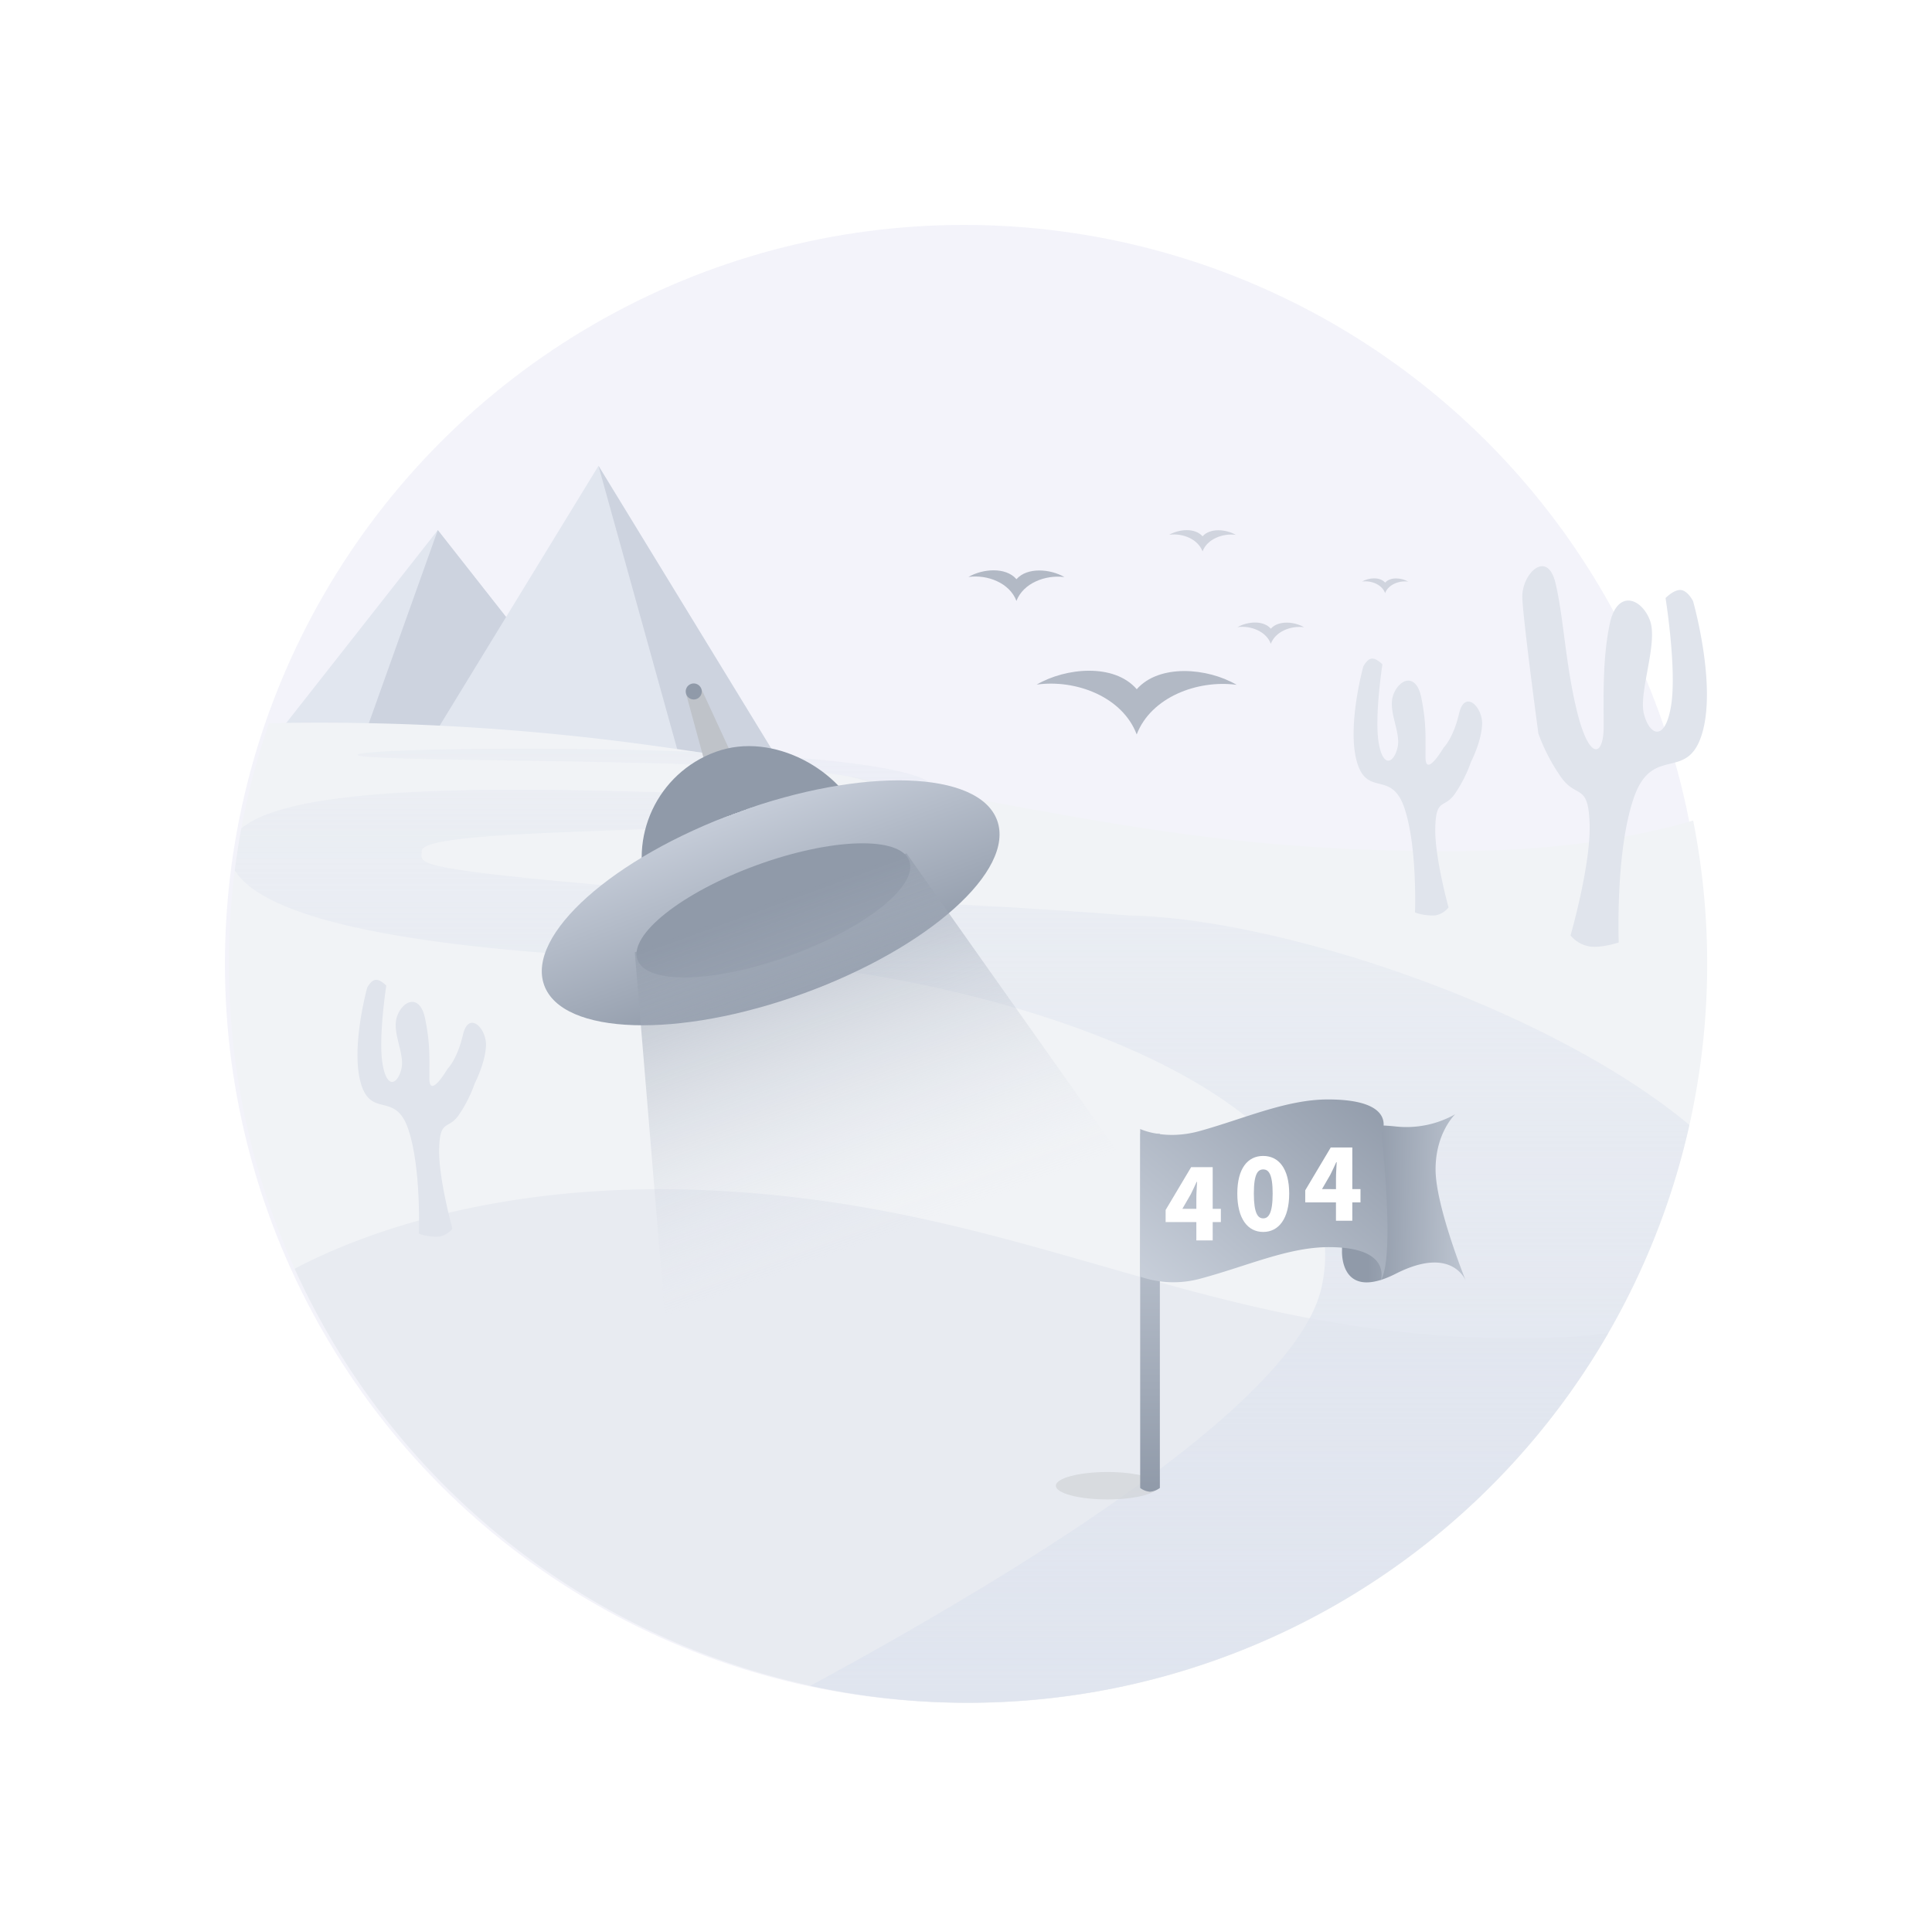 <svg xmlns="http://www.w3.org/2000/svg" xmlns:xlink="http://www.w3.org/1999/xlink" width="481" height="480" viewBox="0 0 481 480"><defs><linearGradient id="a" x1="0.5" y1="-0.453" x2="0.5" y2="1" gradientUnits="objectBoundingBox"><stop offset="0" stop-color="#e0e5ef" stop-opacity="0"/><stop offset="1" stop-color="#e0e5ef"/></linearGradient><linearGradient id="b" x1="0.5" x2="0.5" y2="1" gradientUnits="objectBoundingBox"><stop offset="0" stop-color="#e0e5ef" stop-opacity="0"/><stop offset="0" stop-color="#c5ccd8"/><stop offset="1" stop-color="#909aa9"/></linearGradient><linearGradient id="c" x1="0.5" y1="1" x2="0.5" gradientUnits="objectBoundingBox"><stop offset="0" stop-color="#e0e5ef" stop-opacity="0"/><stop offset="1" stop-color="#909aa9"/></linearGradient><linearGradient id="d" x1="0.5" x2="0.5" y2="1" gradientUnits="objectBoundingBox"><stop offset="0" stop-color="#c9d0db"/><stop offset="1" stop-color="#909aa9"/></linearGradient><linearGradient id="e" x1="1.2" y1="0.363" x2="0.223" y2="0.334" xlink:href="#d"/><linearGradient id="f" x1="-0.095" y1="0.875" x2="0.955" y2="-0.031" xlink:href="#d"/><filter id="g" x="285.702" y="281.195" width="57.512" height="32.141" filterUnits="userSpaceOnUse"><feOffset dy="2" input="SourceAlpha"/><feGaussianBlur stdDeviation="1.5" result="h"/><feFlood flood-opacity="0.161"/><feComposite operator="in" in2="h"/><feComposite in="SourceGraphic"/></filter></defs><g transform="translate(1 0)"><g transform="translate(0 -12)"><g transform="translate(55 68)"><ellipse cx="184" cy="183.966" rx="184" ry="183.966" fill="#f3f3fa"/></g><g transform="translate(64 143.984)"><path d="M44,0,88,56H0Z" fill="#e1e6ef"/><path d="M44,0,88,56H24Z" fill="#cdd3df"/></g><g transform="translate(104 127.986)"><path d="M44,0,88,72H0Z" fill="#e1e6ef"/><path d="M44,0,88,72H64Z" fill="#cdd3df"/></g><g transform="translate(56 191.933)"><path d="M0,60.067A183.747,183.747,0,0,1,9.981.135a604.193,604.193,0,0,1,96.267,5.684C199.753,18.913,230.562,32,304,32c26.248,0,45.995-3.344,60.537-7.642A184.016,184.016,0,1,1,0,60.067Z" fill="#f1f3f6"/><path d="M0,19.8C14.137,12.316,48.493-1.962,101.8.225c71.736,2.944,113.328,29.726,177.789,35.71,20.329,1.887,35.8,1.412,47.451-.121a183.93,183.93,0,0,1-159.4,92.024A184.036,184.036,0,0,1,0,19.8Z" transform="translate(16.361 116.162)" fill="#e8ebf1"/></g><path d="M-2,3.74C-2.25-2.25,4.188-8.562,6.25,0s2.5,20.688,5.5,32.5,6.5,10.75,6.5,3.25-.312-16.75,1.5-25.5,7.875-6.562,10-1-2.812,17.875-1.5,23.25,5.211,7.253,6.75-1.75S33.657,3.74,33.657,3.74,35.789,1.56,37.5,1.75s3,2.75,3,2.75,5.938,20.75,2.25,33-12.375,2.563-17,16S22,89.5,22,89.5s-4.25,1.438-7.25,1A7.89,7.89,0,0,1,10,87.75S15.063,70.25,14.75,60s-3.187-6.25-7-11.5A46.328,46.328,0,0,1,2,37.5S-1.75,9.729-2,3.74Z" transform="translate(380.007 157.155)" fill="#e0e4ec"/><path d="M29.988,14.593c.174-4.315-4.308-8.862-5.744-2.694s-3.829,8.456-3.829,8.456S15.89,28.1,15.89,22.7s.218-8.473-1.044-14.777S9.363,3.193,7.884,7.2s1.958,9.284,1.044,13.156S5.3,25.58,4.229,19.095,5.164-.362,5.164-.362,3.679-1.933,2.488-1.8.4.185.4.185-3.734,15.133-1.167,23.957,7.449,25.8,10.669,35.483s2.611,25.933,2.611,25.933a13.145,13.145,0,0,0,5.047.72,5.477,5.477,0,0,0,3.307-1.981s-3.524-12.606-3.307-19.99,2.219-4.5,4.873-8.284a33.841,33.841,0,0,0,4-7.924S29.814,18.908,29.988,14.593Z" transform="translate(338.007 177.78)" fill="#e0e4ec"/><path d="M29.988,14.593c.174-4.315-4.308-8.862-5.744-2.694s-3.829,8.456-3.829,8.456S15.89,28.1,15.89,22.7s.218-8.473-1.044-14.777S9.363,3.193,7.884,7.2s1.958,9.284,1.044,13.156S5.3,25.58,4.229,19.095,5.164-.362,5.164-.362,3.679-1.933,2.488-1.8.4.185.4.185-3.734,15.133-1.167,23.957,7.449,25.8,10.669,35.483s2.611,25.933,2.611,25.933a13.145,13.145,0,0,0,5.047.72,5.477,5.477,0,0,0,3.307-1.981s-3.524-12.606-3.307-19.99,2.219-4.5,4.873-8.284a33.841,33.841,0,0,0,4-7.924S29.814,18.908,29.988,14.593Z" transform="translate(90.007 257.763)" fill="#e0e4ec"/><path d="M143.3,233.331c57.725-31.349,121.023-71.406,127.244-99.139,11.667-52-90.333-78.667-140.667-81C50.376,51.7,8.124,43.5,0,30.29q.663-5.263,1.621-10.435C14.91,8.621,68.542,9.776,109.442,10.931c27.411.775,49.1,1.549,49.1-1.406,0-8-128-5.666-128-8s144-3.667,144,9-128.334,7-128,15c.114,2.743-4,4,40,8s81,3.667,136,8c37.381.639,104.356,22.832,139.606,52.153A184.078,184.078,0,0,1,182.547,237.526,184.617,184.617,0,0,1,143.3,233.331Z" transform="translate(57.453 198.408)" fill="url(#a)"/></g><g transform="translate(-159.442 139.453) rotate(-20)"><path d="M2,0H6L8,24H0Z" transform="translate(296 144)" fill="#bfc3c9"/><g transform="translate(0 16)"><rect width="56" height="56" rx="28" transform="translate(272 144)" fill="#909aa9"/><ellipse cx="60" cy="24" rx="60" ry="24" transform="translate(240 160)" fill="url(#b)"/><ellipse cx="36" cy="12" rx="36" ry="12" transform="translate(264 174)" fill="#909aa9"/></g><path d="M0,0H72L96,88H-24Z" transform="translate(264 200)" opacity="0.6" fill="url(#c)"/><circle cx="2" cy="2" r="2" transform="translate(298 142)" fill="#909aa9"/></g><path d="M33.989,403.59v-.056C30.442,394.187,18.9,389.8,9.1,391.147c7.263-4.223,19.256-5.349,24.887,1.126v.056c5.63-6.419,17.68-5.349,24.887-1.126-9.8-1.295-21.34,3.1-24.887,12.387Z" transform="translate(247.999 -220.698)" fill="#909aa9" opacity="0.65"/><path d="M21.052,395.329V395.3c-1.7-4.488-7.245-6.6-11.949-5.948,3.488-2.028,9.246-2.568,11.95.541v.027c2.7-3.082,8.489-2.568,11.95-.541-4.7-.622-10.246,1.487-11.95,5.948Z" transform="translate(230.999 -245.698)" fill="#909aa9" opacity="0.65"/><path d="M17.385,392.987v-.019c-1.181-3.111-5.022-4.572-8.283-4.123,2.417-1.405,6.409-1.78,8.283.375v.019c1.874-2.136,5.884-1.78,8.283-.375-3.261-.431-7.1,1.031-8.283,4.123Z" transform="translate(297.999 -232.698)" fill="#909aa9" opacity="0.35"/><path d="M17.385,392.987v-.019c-1.181-3.111-5.022-4.572-8.283-4.123,2.417-1.405,6.409-1.78,8.283.375v.019c1.874-2.136,5.884-1.78,8.283-.375-3.261-.431-7.1,1.031-8.283,4.123Z" transform="translate(280.999 -255.698)" fill="#909aa9" opacity="0.35"/><path d="M14.844,391.365v-.013c-.818-2.156-3.482-3.17-5.742-2.858,1.676-.974,4.443-1.234,5.742.26v.013c1.3-1.481,4.079-1.234,5.742-.26-2.26-.3-4.924.715-5.742,2.858Z" transform="translate(328.999 -243.698)" fill="#909aa9" opacity="0.35"/><ellipse cx="12.835" cy="3.414" rx="12.835" ry="3.414" transform="translate(261.875 366.503)" fill="#ced1d5" opacity="0.64"/><path d="M0,0H4.9V88.248a4.832,4.832,0,0,1-2.463.943A4.709,4.709,0,0,1,0,88.248Z" transform="translate(282.865 282.226)" fill="url(#d)"/><path d="M0,.677s4.83-1.54,13.41-.621A24.678,24.678,0,0,0,28.192-3s-4.9,4.55-4.9,13.742,7.563,27.832,7.563,27.832S27.588,29.508,13.411,36.7,0,30.91,0,30.91Z" transform="translate(333.116 280.42)" fill="url(#e)"/><path d="M0,1.354s6.03,2.92,14.694.542C25.663-1.114,36.3-6,46.718-6,64.8-6,60.058,2.58,60.058,2.58s3.351,29.033.077,36.081c-1.455,2.834,4.9-7.89-13.176-7.89-10.088,0-20.163,4.66-31.806,7.8A25.4,25.4,0,0,1,0,38.124Z" transform="translate(282.865 279.743)" fill="url(#f)"/><g transform="matrix(1, 0, 0, 1, -1, 0)" filter="url(#g)"><path d="M-16.663-1.608l2.084-3.6c.515-1.03,1.005-2.084,1.471-3.113h.1c-.049,1.152-.172,2.893-.172,4.045v2.672Zm9.585,0H-9.113V-11.977h-5.368L-20.83-1.314V1.7h7.648v4.56h4.069V1.7h2.035ZM3.463,4.153c3.849,0,6.472-3.285,6.472-9.56,0-6.226-2.623-9.364-6.472-9.364s-6.447,3.089-6.447,9.364S-.386,4.153,3.463,4.153Zm0-3.383c-1.3,0-2.329-1.177-2.329-6.177,0-4.976,1.03-6.006,2.329-6.006s2.353,1.03,2.353,6.006C5.816-.407,4.762.77,3.463.77ZM18.1-6.511l2.084-3.6c.515-1.03,1.005-2.084,1.471-3.113h.1c-.049,1.152-.172,2.893-.172,4.045v2.672Zm9.585,0H25.648V-16.88H20.279L13.93-6.217V-3.2h7.648v4.56h4.069V-3.2h2.035Z" transform="translate(311.03 300.58)" fill="#fff"/></g></g></svg>